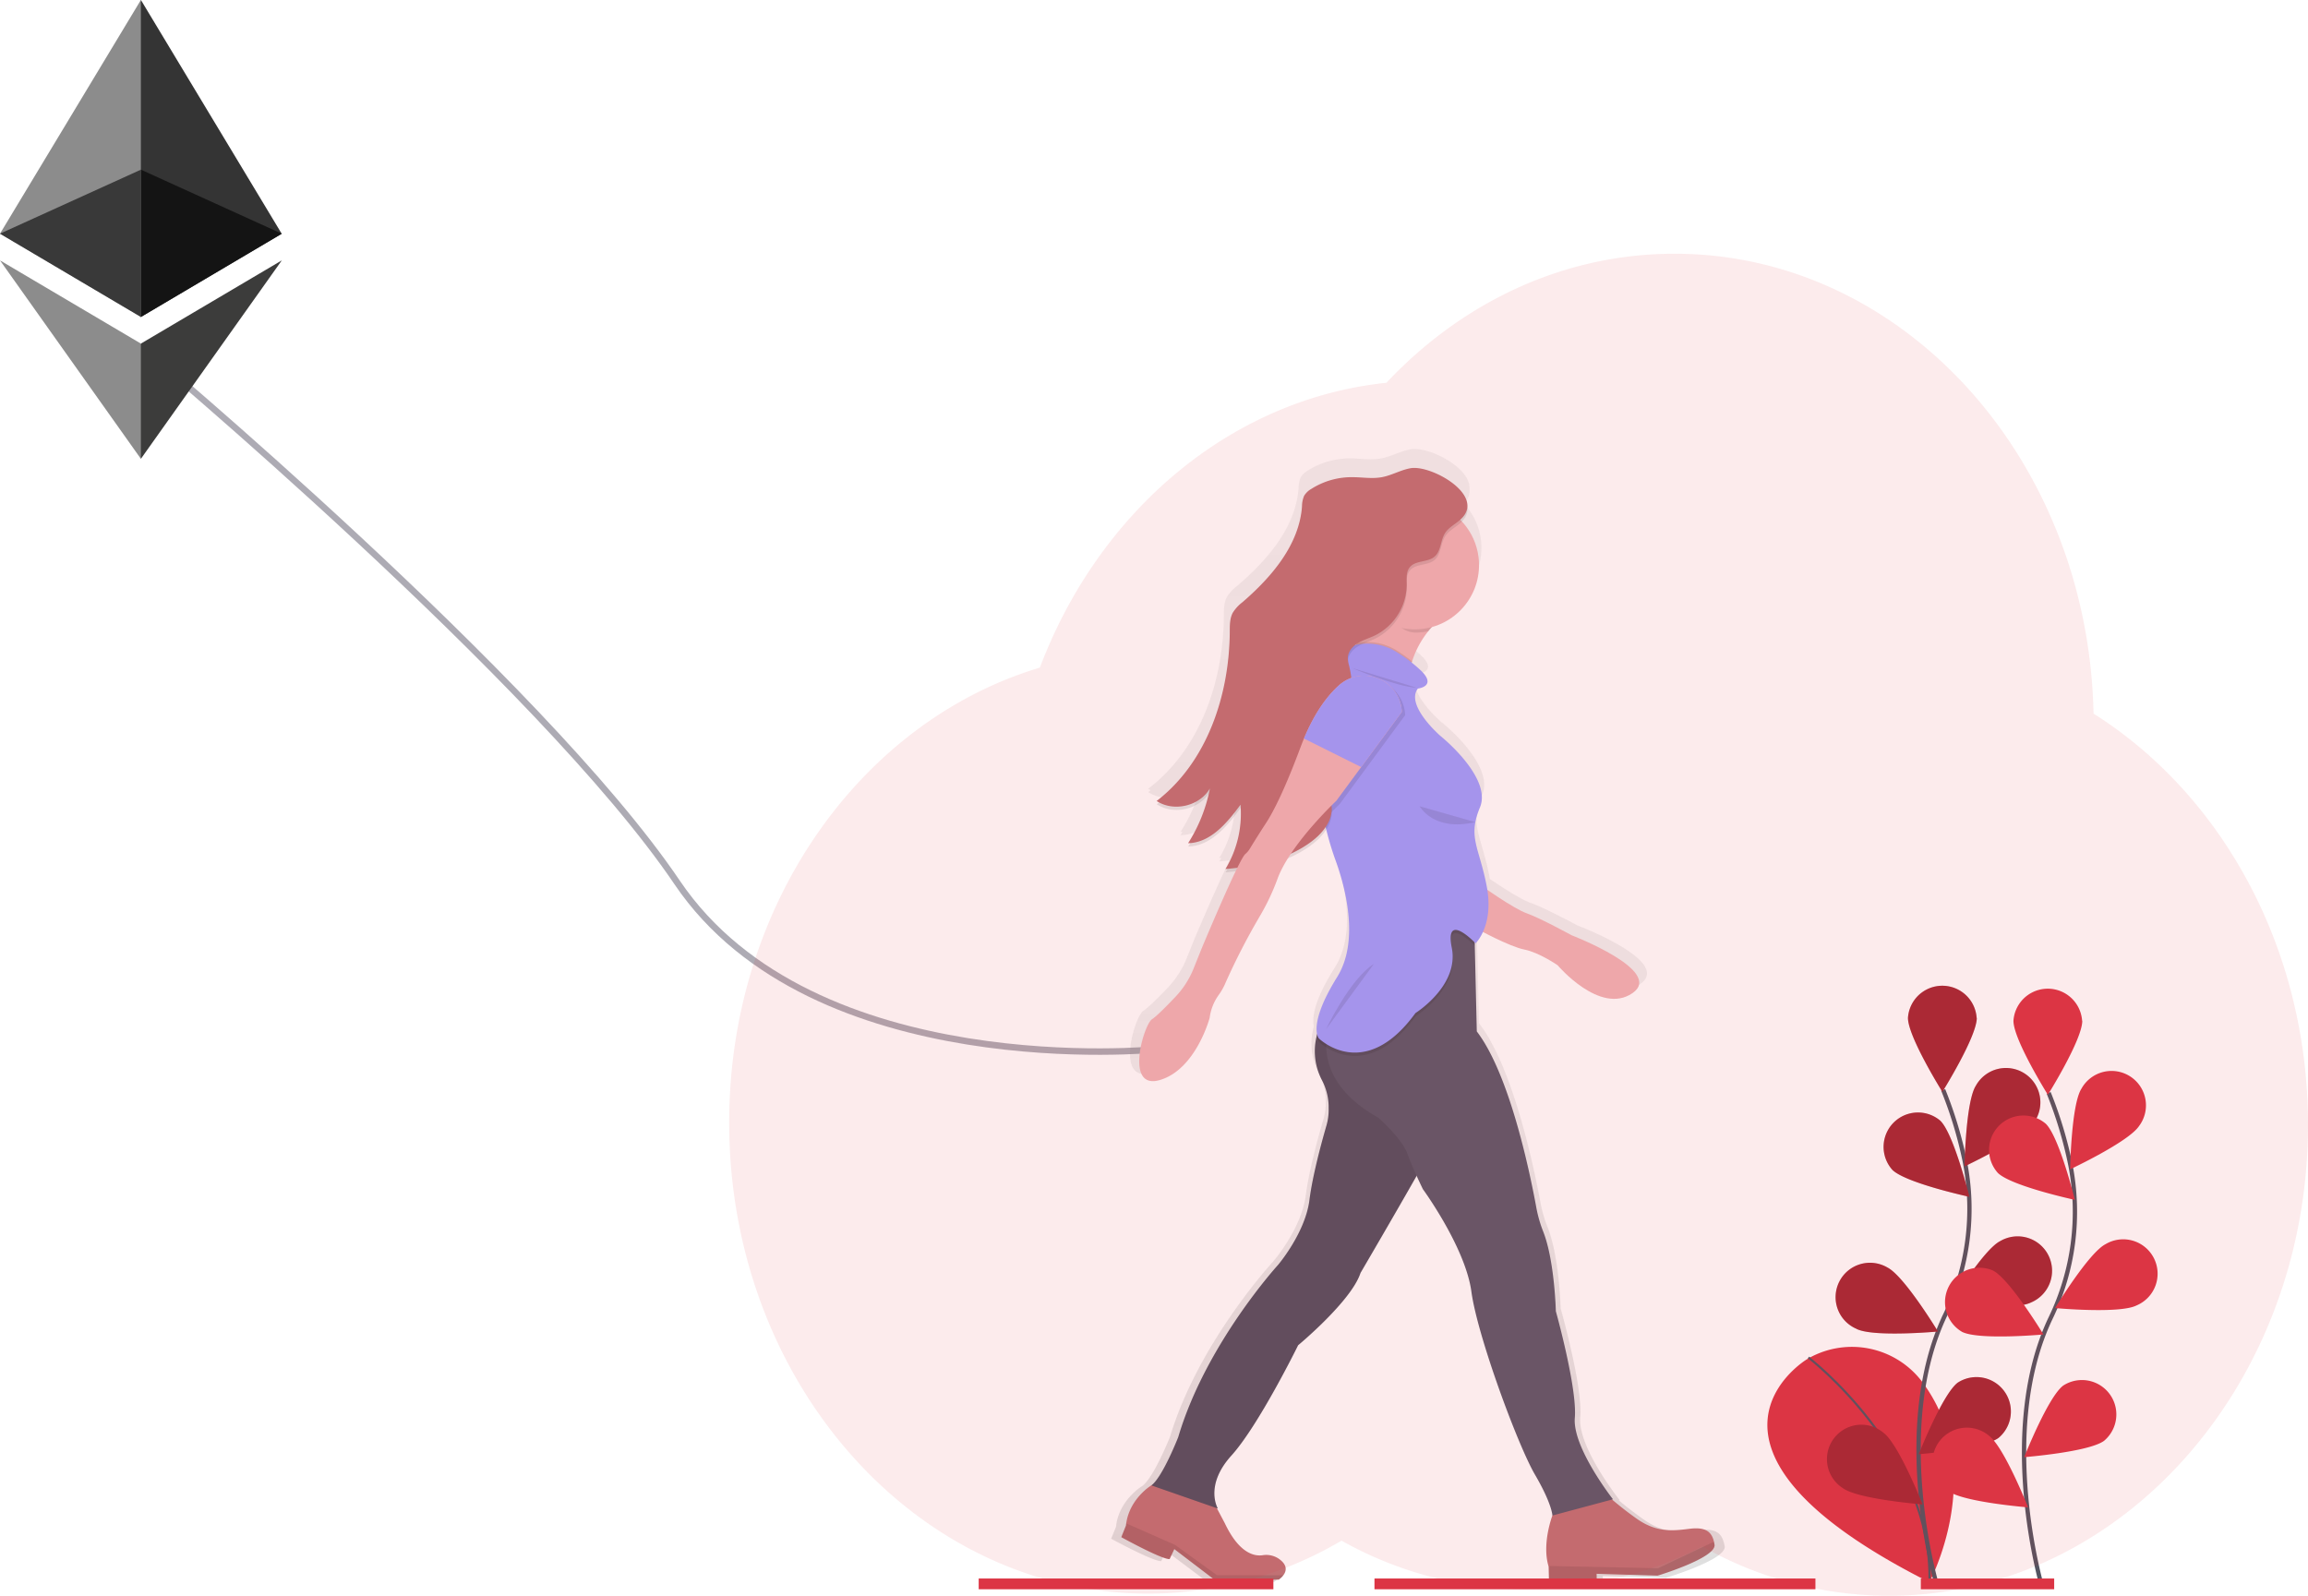 <svg id="b1dfe96f-fe37-4185-8264-ce8c2a4cb4b9" data-name="Layer 1" xmlns="http://www.w3.org/2000/svg" xmlns:xlink="http://www.w3.org/1999/xlink" width="1073" height="741.95" viewBox="0 0 1073 741.95"><defs><linearGradient id="81c36db9-452d-475d-884d-b278af2ef6e6" x1="717.06" y1="814.6" x2="717.06" y2="285.55" gradientTransform="translate(-12.74 19.35) rotate(-1.34)" gradientUnits="userSpaceOnUse"><stop offset="0" stop-color="gray" stop-opacity="0.25"/><stop offset="0.54" stop-color="gray" stop-opacity="0.12"/><stop offset="1" stop-color="gray" stop-opacity="0.1"/></linearGradient></defs><title>ethereum desire</title><path d="M129.5,240.48S315.09,395.75,378.29,489.31,601,566.95,601,566.95" transform="translate(-63.5 -79.02)" fill="none" stroke="#5d596a" stroke-miterlimit="10" stroke-width="3" opacity="0.5"/><path d="M865,796.59c-1.21-5.16-4.51-7-11.78-6.12-7.9,1-15.79,1.93-25.45-4.87-5.12-3.6-9.1-6.78-11.73-9l.43-.11S796.9,752,798.15,737.9s-9.1-50.52-9.1-50.52-.56-23.79-6-37.6a60.66,60.66,0,0,1-3.3-11.21c-3.22-17.42-12.92-63.47-28.64-83.77l-1-40.59,0-1.56.41.41a18.49,18.49,0,0,0,3.5-5.36c4.61,2.37,14.55,7.28,19.93,8.33,7.16,1.39,16,7.43,16,7.43s20.35,23.72,35.94,13.21-29.15-27.42-29.15-27.42-15.24-8.23-21.62-10.42c-4.52-1.55-13.91-7.68-19-11.13q-.13-.83-.3-1.69c-2.94-15.22-7.24-21-5.46-30.39a34.56,34.56,0,0,1,2.21-7c6-14.19-19-33.9-19-33.9s-17-14.43-10.82-22.38c0,0,9.48-1,1.38-8.62-1.39-1.31-2.83-2.52-4.26-3.64.06-.21.12-.41.19-.62a44,44,0,0,1,7.78-14.3c.54-.67,1.12-1.33,1.73-2a30.53,30.53,0,0,0,22.67-30.06,30.06,30.06,0,0,0-8.18-19.92,8,8,0,0,0,2.6-6.82c.82-9.9-19.05-19.9-27.35-18.44-4.73.83-9,3.38-13.74,4.25-4.91.9-10-.08-15,0a36.48,36.48,0,0,0-18.89,5.52A9.62,9.62,0,0,0,668.2,301a12.52,12.52,0,0,0-1,5.14c-1.4,18.21-14.58,33.36-28.58,45.33a18.9,18.9,0,0,0-4.74,5.15c-1.42,2.68-1.39,5.85-1.41,8.87-.22,30.18-10.92,61.88-35.2,80.28.38.24.76.47,1.16.68-.37.29-.74.6-1.12.88,7.89,5.13,19.75,2.63,25-5a73.9,73.9,0,0,1-10,23.49l1-.05c-.33.54-.65,1.08-1,1.61,10.82-.23,18.79-9.66,25.2-18.26.07.83.12,1.67.15,2.5A50.39,50.39,0,0,1,630.33,478l1-.09q-.47.84-1,1.66,2.39-.2,4.78-.49c-6.38,13-16.39,36.7-16.39,36.7L615,525a42.37,42.37,0,0,1-8.63,13.31c-4.05,4.23-9.16,9.37-11.35,10.74-3.9,2.43-13.46,33.88,3.84,28.79s23.86-29.44,23.86-29.44a23.59,23.59,0,0,1,4.49-11,29.5,29.5,0,0,0,3.28-5.89,314.81,314.81,0,0,1,16.11-30.85,107.61,107.61,0,0,0,8.63-17.78,52.4,52.4,0,0,1,5.09-10,56.25,56.25,0,0,0,11-6.13,29.33,29.33,0,0,0,7.43-7.5,141.18,141.18,0,0,0,4.47,14.53c4.2,11.36,11.87,37.66.76,55.25-10.19,16.14-10.41,23.95-9.65,27.17,0,.17-.1.34-.15.52a29.21,29.21,0,0,0,2.55,21.42,27.47,27.47,0,0,1,3.13,11.91l0,1.19a26.63,26.63,0,0,1-1.08,8.14c-2.17,7.36-6.69,23.58-8.2,35.33-2,15.66-15.11,30.79-15.11,30.79s-34.75,37.5-48,81.52c0,0-7.47,18.91-12.92,22.94,0,0-10.37,6.17-12.1,18,0,.32-.09.64-.12,1l-2.25,5.52S599.4,805,603.36,804.9l2.26-4.74,20.15,15.14,30.07-.7a9.49,9.49,0,0,0,2.17-2c1.44-1.88,2.29-4.82-2.27-7.88a10.93,10.93,0,0,0-7.66-1.61c-3.87.57-11.27-.72-18.2-15.19l-3.82-7.12.49.17s-6.59-10.77,6.54-25.13,32-52.26,32-52.26,25.64-20.89,30.08-34.27c0,0,17.1-28.87,27-46,1.65,3.58,3,6.29,3,6.29s20.44,27.62,23.31,48.63S770.74,751,779,764.88s8.37,19.32,8.37,19.32-5.12,13.12-1.91,23.9l.1.34.15,6.24,23,.24-.07-3.12,29.32.87s28.31-8.47,27.37-14.69Q865.16,797.25,865,796.59Z" transform="translate(-63.5 -79.02)" fill="url(#81c36db9-452d-475d-884d-b278af2ef6e6)"/><path d="M737.08,363.61a46,46,0,0,0-9.56,8.9,43.36,43.36,0,0,0-7.52,14,38.63,38.63,0,0,0-2,12.74l-14.85-12.67-19,4.28A60,60,0,0,0,694.32,378a64.36,64.36,0,0,0,6-13.47,49.88,49.88,0,0,0,2.09-9.34S757.43,349.35,737.08,363.61Z" transform="translate(-63.5 -79.02)" fill="#efb4b6"/><path d="M660.12,811.48a9.22,9.22,0,0,1-2.1,2l-29.09.68L609.44,799.3l-2.19,4.65c-3.83.09-22.45-10.2-22.45-10.2l2.17-5.41c0-.32.07-.64.12-1,1.67-11.66,11.7-17.7,11.7-17.7l3.79-1.62,23.11,5.59,7.21,13.62c6.71,14.2,13.86,15.47,17.61,14.91a10.45,10.45,0,0,1,7.41,1.58C662.34,806.75,661.51,809.64,660.12,811.48Z" transform="translate(-63.5 -79.02)" fill="#c17174"/><path d="M860.59,797.24c.91,6.11-26.47,14.41-26.47,14.41l-28.36-.87.07,3.06-22.21-.25-.14-6.12-.1-.33c-3.1-10.58,1.84-23.45,1.84-23.45l2.21-3.88,22.05-6.64a148.35,148.35,0,0,0,14.83,11.91c9.35,6.67,17,5.73,24.62,4.78,7-.87,10.23.95,11.4,6Q860.48,796.52,860.59,797.24Z" transform="translate(-63.5 -79.02)" fill="#c17174"/><path d="M728.41,614.24c-.73,1.56-3.13,5.89-6.32,11.52C712.57,642.58,696,670.9,696,670.9,691.75,684,667,704.52,667,704.52s-18.27,37.19-31,51.27-6.31,24.65-6.31,24.65l-30.89-10.76c5.27-4,12.49-22.5,12.49-22.5,12.77-43.19,46.37-80,46.37-80s12.67-14.85,14.61-30.21c1.45-11.53,5.82-27.44,7.92-34.66a26.48,26.48,0,0,0,1-8l0-1.17a27.27,27.27,0,0,0-3-11.68,29,29,0,0,1-2.48-21,24.18,24.18,0,0,1,3-7.1l7.55-2.2L713,543.38s1.65,5.81,3.88,14.12C722.05,576.89,730.45,609.9,728.41,614.24Z" transform="translate(-63.5 -79.02)" fill="#5d596a"/><path d="M728.41,614.24c-.73,1.56-3.13,5.89-6.32,11.52C712.57,642.58,696,670.9,696,670.9,691.75,684,667,704.52,667,704.52s-18.27,37.19-31,51.27-6.31,24.65-6.31,24.65l-30.89-10.76c5.27-4,12.49-22.5,12.49-22.5,12.77-43.19,46.37-80,46.37-80s12.67-14.85,14.61-30.21c1.45-11.53,5.82-27.44,7.92-34.66a26.48,26.48,0,0,0,1-8l0-1.17a27.27,27.27,0,0,0-3-11.68,29,29,0,0,1-2.48-21,24.18,24.18,0,0,1,3-7.1l7.55-2.2L713,543.38s1.65,5.81,3.88,14.12C722.05,576.89,730.45,609.9,728.41,614.24Z" transform="translate(-63.5 -79.02)" opacity="0.1"/><path d="M813.38,776.14l-28.16,7.55s-.13-5.36-8.1-19-26.78-64.47-29.56-85.08S725,631.93,725,631.93s-1.3-2.66-2.9-6.17c-1.48-3.25-3.2-7.22-4.38-10.5-2.46-6.83-13.41-16.53-13.41-16.53-20-11.12-24-24.43-24.23-32.76a23.54,23.54,0,0,1,1.07-8.05l5.14-6.74L696,538.42l32.87-35.23,20,4.13,1.2,51.28c15.21,19.92,24.61,65.1,27.73,82.2a60.2,60.2,0,0,0,3.2,11c5.27,13.55,5.82,36.89,5.82,36.89s10,35.76,8.82,49.57S813.38,776.14,813.38,776.14Z" transform="translate(-63.5 -79.02)" fill="#5d596a"/><path d="M751.54,490.4s15.58,11.12,21.75,13.28,20.92,10.23,20.92,10.23,43.28,16.6,28.2,26.91-34.77-13-34.77-13-8.56-5.93-15.49-7.3-21.66-9.45-21.66-9.45Z" transform="translate(-63.5 -79.02)" fill="#efb4b6"/><path d="M737.08,363.61a46,46,0,0,0-9.56,8.9,30,30,0,0,1-5.53.64c-8.42.2-12.78-9-18.34-14.5,1.75-5.56-1.23-3.42-1.23-3.42S757.43,349.35,737.08,363.61Z" transform="translate(-63.5 -79.02)" opacity="0.1"/><circle cx="721.26" cy="341.77" r="29.86" transform="translate(-71.31 -62.04) rotate(-1.34)" fill="#efb4b6"/><path d="M718,399.29l-14.85-12.67-19,4.28A60,60,0,0,0,694.32,378l.13,0a25.56,25.56,0,0,1,18.49,3.53,75.69,75.69,0,0,1,7.06,5A38.63,38.63,0,0,0,718,399.29Z" transform="translate(-63.5 -79.02)" opacity="0.1"/><path d="M748.87,507.31l.27,11.45c-2.31-2.31-13.79-13.22-10.66,2.58,3.47,17.53-16.9,30.26-16.9,30.26a73,73,0,0,1-4.74,5.89C700.68,575.4,686.36,570,680.07,566a21.75,21.75,0,0,1-3.4-2.59,5.43,5.43,0,0,1-1-2.9,24.18,24.18,0,0,1,3-7.1l7.55-2.2L696,538.42l32.87-35.23Z" transform="translate(-63.5 -79.02)" opacity="0.1"/><path d="M749.5,517.63s-14.53-15.36-11.05,2.17-16.9,30.26-16.9,30.26c-23.74,32.72-44.91,11.77-44.91,11.77s-5.5-6,8.52-28.54c10.74-17.26,3.32-43.06-.75-54.21A140.5,140.5,0,0,1,680,464.38l-1-4L676.68,451a100.58,100.58,0,0,1-2.5-33.43,95.92,95.92,0,0,1,4.66-22c1.54-4.56,3.27-8.48,5.13-10.82a17.37,17.37,0,0,1,10.49-6A25.52,25.52,0,0,1,713,382.32a69.39,69.39,0,0,1,11,8.4c7.83,7.47-1.33,8.46-1.33,8.46-5.94,7.8,10.47,22,10.47,22s24.19,19.34,18.39,33.27-.33,18.39,3.16,36.69S749.5,517.63,749.5,517.63Z" transform="translate(-63.5 -79.02)" fill="#9f9eff"/><path d="M719.28,298.26c-4.58.82-8.72,3.31-13.29,4.16-4.75.88-9.63-.08-14.47,0a34.9,34.9,0,0,0-18.27,5.41,9.35,9.35,0,0,0-3.4,3.22,12.43,12.43,0,0,0-1,5c-1.35,17.87-14.09,32.73-27.63,44.46a18.43,18.43,0,0,0-4.59,5c-1.38,2.63-1.34,5.74-1.36,8.71-.2,29.61-10.54,60.71-34,78.76,7.92,5.23,20,2.39,24.76-5.82a73,73,0,0,1-10.14,25.46c10.46-.22,18.17-9.48,24.37-17.91a49.89,49.89,0,0,1-7,29.92c14-1.21,28.3-4.23,39.62-12.51,5.18-3.79,9.89-9.31,9.78-15.73-.06-3.68-1.7-7.11-2.87-10.6-3.05-9.08-2.32-20.53,5.23-26.42a28.52,28.52,0,0,0,4-3.16c1.73-1.94,2.34-4.61,2.69-7.19a51.33,51.33,0,0,0-.94-18.82,13.85,13.85,0,0,1-.61-4c.17-2.83,2.3-5.2,4.72-6.66s5.18-2.26,7.75-3.47a26.58,26.58,0,0,0,14.89-23.5c0-2.87-.38-6.07,1.44-8.28,2.69-3.28,8.28-2.16,11.5-4.91,3.05-2.61,2.71-7.47,4.84-10.88,1.75-2.8,5-4.29,7.37-6.54C754.57,311,728.89,296.55,719.28,298.26Z" transform="translate(-63.5 -79.02)" opacity="0.1"/><path d="M716.76,411.38v.19L697.9,437.18l-11.56,15.69s-3.15,3-7.36,7.51L676.68,451a100.58,100.58,0,0,1-2.5-33.43c4.37-8.72,9.07-14.56,13.47-18.49A17.51,17.51,0,0,1,716.76,411.38Z" transform="translate(-63.5 -79.02)" opacity="0.1"/><path d="M719.24,296.73c-4.58.82-8.72,3.31-13.29,4.16-4.75.88-9.63-.08-14.47,0a34.9,34.9,0,0,0-18.27,5.41,9.35,9.35,0,0,0-3.4,3.22,12.43,12.43,0,0,0-1,5c-1.35,17.87-14.09,32.73-27.63,44.46a18.43,18.43,0,0,0-4.59,5c-1.38,2.63-1.34,5.74-1.36,8.71-.2,29.61-10.54,60.71-34,78.76,7.92,5.23,20,2.39,24.76-5.82a73,73,0,0,1-10.14,25.46c10.46-.22,18.17-9.48,24.37-17.91a49.89,49.89,0,0,1-7,29.92c14-1.21,28.3-4.23,39.62-12.51,5.18-3.79,9.89-9.31,9.78-15.73-.06-3.68-1.7-7.11-2.87-10.6-3.05-9.08-2.32-20.53,5.23-26.42a28.52,28.52,0,0,0,4-3.16c1.73-1.94,2.34-4.61,2.69-7.19a51.33,51.33,0,0,0-.94-18.82,13.85,13.85,0,0,1-.61-4c.17-2.83,2.3-5.2,4.72-6.66s5.18-2.26,7.75-3.47a26.58,26.58,0,0,0,14.89-23.5c0-2.87-.38-6.07,1.44-8.28,2.69-3.28,8.28-2.16,11.5-4.91,3.05-2.61,2.71-7.47,4.84-10.88,1.75-2.8,5-4.29,7.37-6.54C754.53,309.43,728.85,295,719.24,296.73Z" transform="translate(-63.5 -79.02)" fill="#c17174"/><path d="M715.19,409.88v.19l-18.87,25.61-11.56,15.69S663,471.8,657.29,488a106.16,106.16,0,0,1-8.34,17.44,310.22,310.22,0,0,0-15.57,30.26,29,29,0,0,1-3.17,5.77,23.34,23.34,0,0,0-4.34,10.82s-6.33,23.89-23.06,28.88-7.5-25.86-3.73-28.25c2.12-1.34,7.06-6.38,11-10.53a41.6,41.6,0,0,0,8.34-13.06l3.65-9.11s17.4-41.76,20.41-44.13a10.2,10.2,0,0,0,2.2-2.66c2.41-3.93,4.86-7.83,7.38-11.69,3.31-5.05,8.55-15.15,16.06-35.27.53-1.41,1.06-2.77,1.61-4.07,5.13-12.32,11-20,16.37-24.82A17.51,17.51,0,0,1,715.19,409.88Z" transform="translate(-63.5 -79.02)" fill="#efb4b6"/><path d="M715.19,409.88v.19l-18.87,25.61-26.62-13.26c5.13-12.32,11-20,16.37-24.82A17.51,17.51,0,0,1,715.19,409.88Z" transform="translate(-63.5 -79.02)" fill="#9f9eff"/><path d="M691.83,389.54s20.41,8.74,30.38,9.27" transform="translate(-63.5 -79.02)" opacity="0.1"/><path d="M860.59,797.24c.91,6.11-26.47,14.41-26.47,14.41l-28.36-.87.07,3.06-22.21-.25-.14-6.12-.1-.33,51,1.06,25.9-12.32Q860.48,796.52,860.59,797.24Z" transform="translate(-63.5 -79.02)" opacity="0.1"/><path d="M660.12,811.48a9.22,9.22,0,0,1-2.1,2l-29.09.68L609.44,799.3l-2.19,4.65c-3.83.09-22.45-10.2-22.45-10.2l2.17-5.41c0-.32.07-.64.12-1l22.69,10,19.48,14.09Z" transform="translate(-63.5 -79.02)" opacity="0.1"/><path d="M680,557.56s10.94-23.23,22.26-30.39" transform="translate(-63.5 -79.02)" opacity="0.1"/><path d="M723.5,453.91s6.41,11.95,25.83,7.36" transform="translate(-63.5 -79.02)" opacity="0.1"/><path d="M903.48,711.08s-67.63,40.8,57,103.62c0,0,27.46-51-2.9-92.57a40.94,40.94,0,0,0-53.12-11.64Z" transform="translate(-63.5 -79.02)" fill="#dc3545"/><path d="M904.26,710.22s57.88,44.28,56.25,104.48" transform="translate(-63.5 -79.02)" fill="none" stroke="#535461" stroke-miterlimit="10"/><path d="M963.79,815.44s-21.19-72,4-124.91a113.65,113.65,0,0,0,9.19-71.3,191.13,191.13,0,0,0-10.09-33.46" transform="translate(-63.5 -79.02)" fill="none" stroke="#535461" stroke-miterlimit="10" stroke-width="2"/><path d="M982.52,552.3c0,8.82-16,34.39-16,34.39s-16-25.57-16-34.39a16,16,0,0,1,31.93,0Z" transform="translate(-63.5 -79.02)" fill="#dc3545"/><path d="M1008.91,601.15c-4.79,7.4-32.09,20.19-32.09,20.19s.5-30.14,5.29-37.54a16,16,0,1,1,26.8,17.36Z" transform="translate(-63.5 -79.02)" fill="#dc3545"/><path d="M1007.76,684.61c-7.87,4-37.89,1.23-37.89,1.23s15.64-25.77,23.52-29.74a16,16,0,1,1,14.38,28.51Z" transform="translate(-63.5 -79.02)" fill="#dc3545"/><path d="M992.67,747.57c-7.09,5.24-37.14,7.61-37.14,7.61s11.06-28,18.15-33.29a16,16,0,0,1,19,25.67Z" transform="translate(-63.5 -79.02)" fill="#dc3545"/><path d="M943.3,623c6.32,6.14,35.79,12.51,35.79,12.51s-7.22-29.27-13.54-35.41A16,16,0,0,0,943.3,623Z" transform="translate(-63.5 -79.02)" fill="#dc3545"/><path d="M926.58,696.9c7.87,4,37.89,1.23,37.89,1.23S948.83,672.35,941,668.38a16,16,0,1,0-14.38,28.51Z" transform="translate(-63.5 -79.02)" fill="#dc3545"/><path d="M920.18,770.91c7.09,5.24,37.14,7.61,37.14,7.61s-11.06-28-18.15-33.29a16,16,0,1,0-19,25.67Z" transform="translate(-63.5 -79.02)" fill="#dc3545"/><path d="M982.52,552.3c0,8.82-16,34.39-16,34.39s-16-25.57-16-34.39a16,16,0,0,1,31.93,0Z" transform="translate(-63.5 -79.02)" opacity="0.25"/><path d="M1008.91,601.15c-4.79,7.4-32.09,20.19-32.09,20.19s.5-30.14,5.29-37.54a16,16,0,1,1,26.8,17.36Z" transform="translate(-63.5 -79.02)" opacity="0.25"/><path d="M1007.76,684.61c-7.87,4-37.89,1.23-37.89,1.23s15.64-25.77,23.52-29.74a16,16,0,1,1,14.38,28.51Z" transform="translate(-63.5 -79.02)" opacity="0.25"/><path d="M992.67,747.57c-7.09,5.24-37.14,7.61-37.14,7.61s11.06-28,18.15-33.29a16,16,0,0,1,19,25.67Z" transform="translate(-63.5 -79.02)" opacity="0.25"/><path d="M943.3,623c6.32,6.14,35.79,12.51,35.79,12.51s-7.22-29.27-13.54-35.41A16,16,0,0,0,943.3,623Z" transform="translate(-63.5 -79.02)" opacity="0.25"/><path d="M926.58,696.9c7.87,4,37.89,1.23,37.89,1.23S948.83,672.35,941,668.38a16,16,0,1,0-14.38,28.51Z" transform="translate(-63.5 -79.02)" opacity="0.25"/><path d="M920.18,770.91c7.09,5.24,37.14,7.61,37.14,7.61s-11.06-28-18.15-33.29a16,16,0,1,0-19,25.67Z" transform="translate(-63.5 -79.02)" opacity="0.25"/><path d="M1012.83,816.81s-21.19-72,4-124.91a113.65,113.65,0,0,0,9.19-71.3,191.13,191.13,0,0,0-10.09-33.46" transform="translate(-63.5 -79.02)" fill="none" stroke="#535461" stroke-miterlimit="10" stroke-width="2"/><path d="M1031.56,553.67c0,8.82-16,34.39-16,34.39s-16-25.57-16-34.39a16,16,0,0,1,31.93,0Z" transform="translate(-63.5 -79.02)" fill="#dc3545"/><path d="M1058,602.52c-4.79,7.4-32.09,20.19-32.09,20.19s.5-30.14,5.29-37.54a16,16,0,1,1,26.8,17.36Z" transform="translate(-63.5 -79.02)" fill="#dc3545"/><path d="M1056.8,686c-7.87,4-37.89,1.23-37.89,1.23s15.64-25.77,23.52-29.74A16,16,0,1,1,1056.8,686Z" transform="translate(-63.5 -79.02)" fill="#dc3545"/><path d="M1041.7,748.94c-7.09,5.24-37.14,7.61-37.14,7.61s11.06-28,18.15-33.29a16,16,0,0,1,19,25.67Z" transform="translate(-63.5 -79.02)" fill="#dc3545"/><path d="M992.33,624.41c6.32,6.14,35.79,12.51,35.79,12.51s-7.22-29.27-13.54-35.41a16,16,0,0,0-22.25,22.9Z" transform="translate(-63.5 -79.02)" fill="#dc3545"/><path d="M975.62,698.27c7.87,4,37.89,1.23,37.89,1.23S997.87,673.72,990,669.75a16,16,0,0,0-14.38,28.51Z" transform="translate(-63.5 -79.02)" fill="#dc3545"/><path d="M969.22,772.28c7.09,5.24,37.14,7.61,37.14,7.61s-11.06-28-18.15-33.29a16,16,0,1,0-19,25.67Z" transform="translate(-63.5 -79.02)" fill="#dc3545"/><rect x="455" y="733.95" width="137" height="5" fill="#dc3545"/><rect x="639" y="733.95" width="205" height="5" fill="#dc3545"/><rect x="893" y="733.95" width="62" height="5" fill="#dc3545"/><path d="M129,79l-1.43,4.86V225l1.43,1.43,65.48-38.71Z" transform="translate(-63.5 -79.02)" fill="#343434"/><path d="M129,79,63.5,187.67,129,226.38V79Z" transform="translate(-63.5 -79.02)" fill="#8c8c8c"/><path d="M129,238.78l-.81,1V290l.81,2.35,65.52-92.27Z" transform="translate(-63.5 -79.02)" fill="#3c3c3b"/><path d="M129,292.36V238.78L63.5,200.09Z" transform="translate(-63.5 -79.02)" fill="#8c8c8c"/><path d="M129,226.38l65.48-38.7L129,157.91Z" transform="translate(-63.5 -79.02)" fill="#141414"/><path d="M63.5,187.67,129,226.38V157.91Z" transform="translate(-63.5 -79.02)" fill="#393939"/><path d="M1036.8,410.83C1034.36,292.26,948.09,197,842,197c-51.89,0-99,22.8-133.95,60-72.65,7.6-133.73,60-161.11,132.44C463.77,414.35,402.5,499.61,402.5,601c0,121,87.23,219,194.84,219a177,177,0,0,0,89.84-24.63A175.87,175.87,0,0,0,854.8,798,176.76,176.76,0,0,0,941.66,821c107.61,0,194.84-98,194.84-219C1136.5,519.86,1096.29,448.32,1036.8,410.83Z" transform="translate(-63.5 -79.02)" fill="#dc3545" opacity="0.1"/></svg>